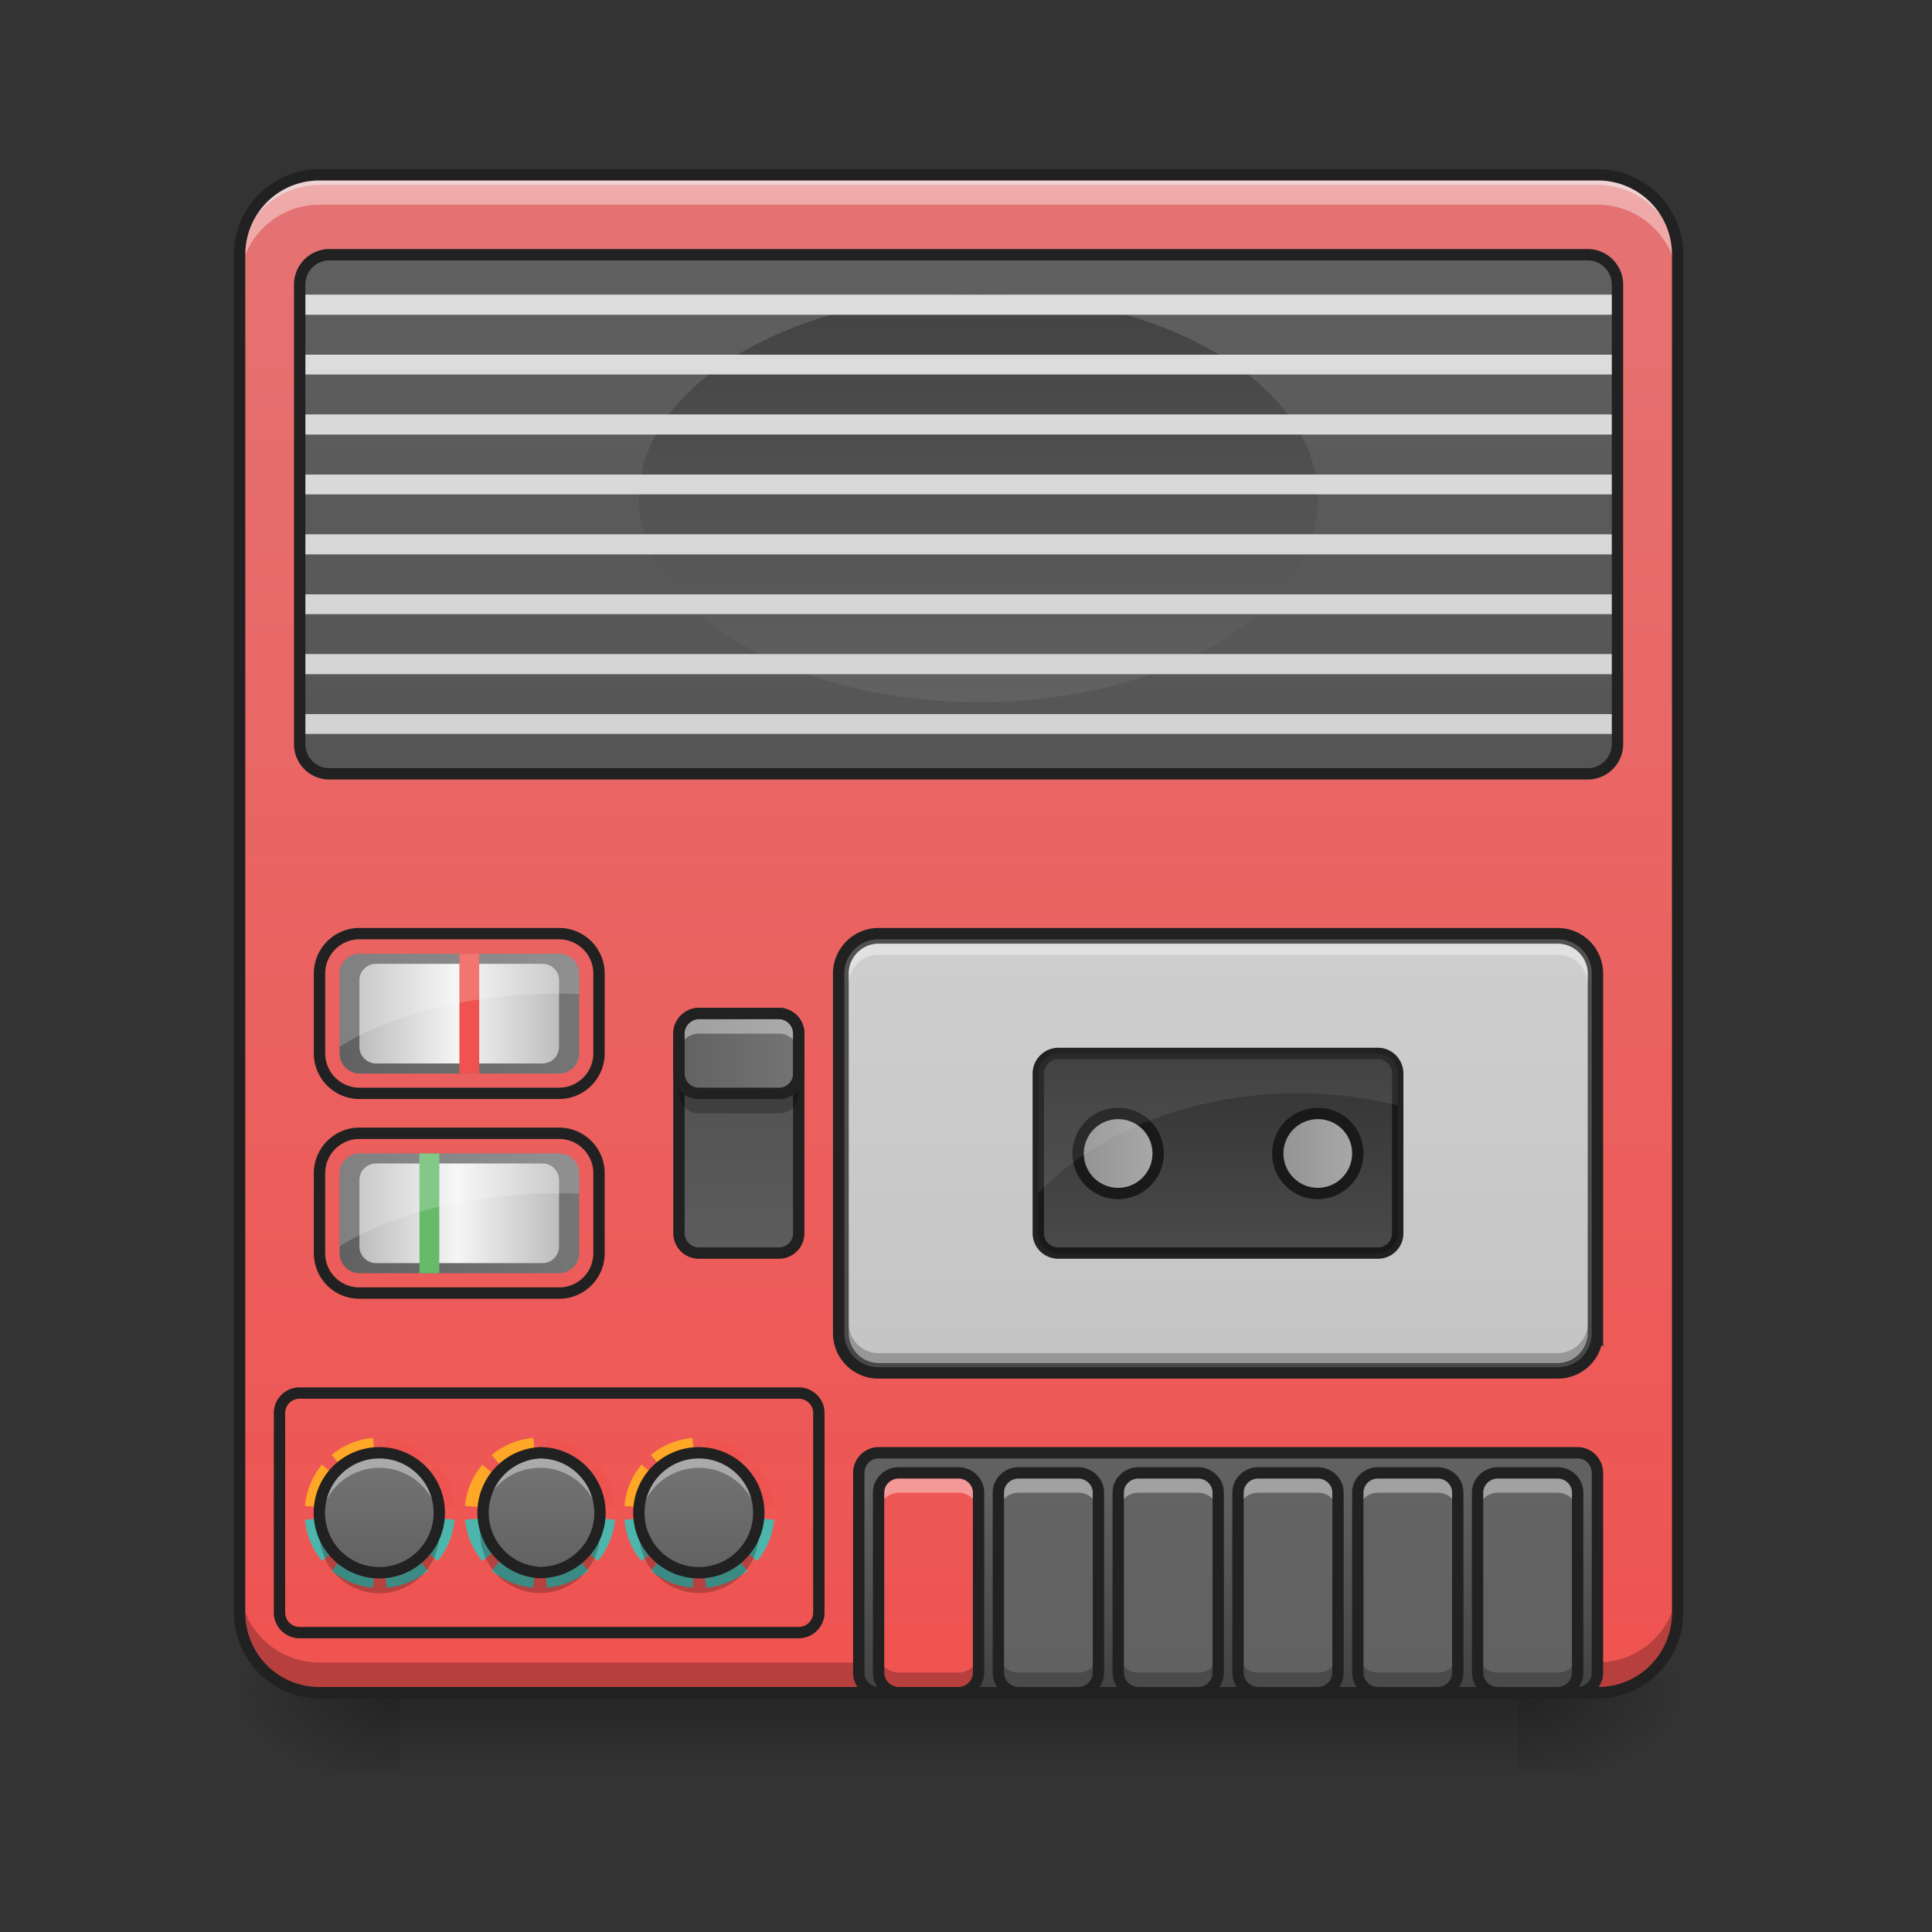 <svg height="32" viewBox="0 0 24 24" width="32" xmlns="http://www.w3.org/2000/svg" xmlns:xlink="http://www.w3.org/1999/xlink"><rect x="0" y="0" width="24" height="24" fill="#333333" stroke="none"/><linearGradient id="a" gradientUnits="userSpaceOnUse" x1="11.908" x2="11.908" y1="21.026" y2="22.019"><stop offset="0" stop-opacity=".275"/><stop offset="1" stop-opacity="0"/></linearGradient><linearGradient id="b"><stop offset="0" stop-opacity=".314"/><stop offset=".222" stop-opacity=".275"/><stop offset="1" stop-opacity="0"/></linearGradient><radialGradient id="c" cx="450.909" cy="189.579" gradientTransform="matrix(0 -.059 -.105 0 38.602 47.696)" gradientUnits="userSpaceOnUse" r="21.167" xlink:href="#b"/><radialGradient id="d" cx="450.909" cy="189.579" gradientTransform="matrix(0 .059 .105 0 -14.787 -5.646)" gradientUnits="userSpaceOnUse" r="21.167" xlink:href="#b"/><radialGradient id="e" cx="450.909" cy="189.579" gradientTransform="matrix(0 -.059 .105 0 -14.787 47.696)" gradientUnits="userSpaceOnUse" r="21.167" xlink:href="#b"/><radialGradient id="f" cx="450.909" cy="189.579" gradientTransform="matrix(0 .059 -.105 0 38.602 -5.646)" gradientUnits="userSpaceOnUse" r="21.167" xlink:href="#b"/><linearGradient id="g" gradientUnits="userSpaceOnUse" x1="11.411" x2="11.411" y1="2.173" y2="21.026"><stop offset="0" stop-color="#e57373"/><stop offset="1" stop-color="#ef5350"/></linearGradient><linearGradient id="h"><stop offset="0" stop-color="#424242"/><stop offset="1" stop-color="#616161"/></linearGradient><linearGradient id="i" gradientUnits="userSpaceOnUse" x1="8.434" x2="8.434" xlink:href="#h" y1="21.026" y2="2.172"/><linearGradient id="j" gradientUnits="userSpaceOnUse" x1="15.381" x2="15.381" xlink:href="#h" y1="21.026" y2="18.546"/><linearGradient id="k" gradientUnits="userSpaceOnUse" x1="10.667" x2="10.667" y1="21.026" y2="2.173"><stop offset="0" stop-color="#ef5350"/><stop offset="1" stop-color="#e57373"/></linearGradient><linearGradient id="l"><stop offset="0" stop-color="#616161"/><stop offset="1" stop-color="#757575"/></linearGradient><linearGradient id="m" gradientUnits="userSpaceOnUse" x1="12.155" x2="12.155" xlink:href="#l" y1="21.026" y2="2.173"/><linearGradient id="n" gradientUnits="userSpaceOnUse" x1="13.643" x2="13.643" xlink:href="#l" y1="21.026" y2="2.173"/><linearGradient id="o" gradientUnits="userSpaceOnUse" x1="15.131" x2="15.131" xlink:href="#l" y1="21.026" y2="2.173"/><linearGradient id="p" gradientUnits="userSpaceOnUse" x1="16.621" x2="16.621" xlink:href="#l" y1="21.026" y2="2.173"/><linearGradient id="q" gradientUnits="userSpaceOnUse" x1="18.109" x2="18.109" xlink:href="#l" y1="21.026" y2="2.173"/><linearGradient id="r"><stop offset="0" stop-color="#e0e0e0"/><stop offset="1" stop-color="#bdbdbd"/></linearGradient><linearGradient id="s" gradientTransform="matrix(.044 0 0 .043 1.266 16.329)" gradientUnits="userSpaceOnUse" x1="150.225" x2="150.225" xlink:href="#r" y1="-332.179" y2="110.204"/><linearGradient id="t" gradientUnits="userSpaceOnUse" x1="15.629" x2="15.629" xlink:href="#h" y1="13.088" y2="15.569"/><linearGradient id="u" gradientUnits="userSpaceOnUse" x1="11.908" x2="11.908" xlink:href="#h" y1="21.026" y2="2.173"/><linearGradient id="v" gradientUnits="userSpaceOnUse" x1="11.908" x2="11.908" xlink:href="#h" y1="3.66" y2="8.622"/><linearGradient id="w" gradientUnits="userSpaceOnUse" x1="11.908" x2="11.908" xlink:href="#r" y1="2.173" y2="21.026"/><linearGradient id="x" gradientUnits="userSpaceOnUse" x1="4.465" x2="4.465" xlink:href="#l" y1="19.538" y2="18.05"/><linearGradient id="y" gradientUnits="userSpaceOnUse" x1="6.46" x2="6.46" xlink:href="#l" y1="19.538" y2="18.05"/><linearGradient id="z" gradientUnits="userSpaceOnUse" x1="8.435" x2="8.435" xlink:href="#l" y1="19.538" y2="18.05"/><linearGradient id="A" gradientUnits="userSpaceOnUse" x1="9.179" x2="9.179" xlink:href="#r" y1="15.569" y2="12.592"/><linearGradient id="B" gradientUnits="userSpaceOnUse" x1="8.364" x2="9.993" xlink:href="#l" y1="13.088" y2="13.088"/><linearGradient id="C"><stop offset="0" stop-color="#bdbdbd"/><stop offset="1" stop-color="#e0e0e0"/></linearGradient><linearGradient id="D" gradientUnits="userSpaceOnUse" x1="15.806" x2="16.939" xlink:href="#C" y1="14.329" y2="14.329"/><linearGradient id="E" gradientUnits="userSpaceOnUse" x1="13.326" x2="14.459" xlink:href="#C" y1="14.329" y2="14.329"/><linearGradient id="F" gradientUnits="userSpaceOnUse" x1="4.217" x2="7.194" xlink:href="#l" y1="12.592" y2="12.592"/><linearGradient id="G"><stop offset="0" stop-color="#bdbdbd"/><stop offset=".493" stop-color="#f5f5f5"/><stop offset="1" stop-color="#bdbdbd"/></linearGradient><linearGradient id="H" gradientUnits="userSpaceOnUse" x1="4.465" x2="6.946" xlink:href="#G" y1="12.592" y2="12.592"/><linearGradient id="I" gradientUnits="userSpaceOnUse" x1="4.217" x2="7.194" xlink:href="#l" y1="15.072" y2="15.072"/><linearGradient id="J" gradientUnits="userSpaceOnUse" x1="4.465" x2="6.946" xlink:href="#G" y1="15.072" y2="15.072"/><path d="m4.96 21.027h13.892v.993h-13.892zm0 0" fill="url(#a)"/><path d="m18.852 21.027h1.988v-.996h-1.988zm0 0" fill="url(#c)"/><path d="m4.96 21.027h-1.982v.993h1.982zm0 0" fill="url(#d)"/><path d="m4.96 21.027h-1.982v-.996h1.982zm0 0" fill="url(#e)"/><path d="m18.852 21.027h1.988v.993h-1.988zm0 0" fill="url(#f)"/><path d="m3.969 2.172h15.875c.55 0 .996.445.996.992v16.867c0 .551-.445.996-.996.996h-15.875a.994.994 0 0 1 -.992-.996v-16.867c0-.547.445-.992.992-.992zm0 0" fill="url(#g)"/><path d="m3.969 2.172a.989.989 0 0 0 -.992.992v.125c0-.55.441-.992.992-.992h15.875c.55 0 .996.441.996.992v-.125a.992.992 0 0 0 -.996-.992zm0 0" fill="#e6e6e6" fill-opacity=".588"/><path d="m10.914 11.598h8.434c.277 0 .496.222.496.496v4.465a.492.492 0 0 1 -.496.496h-8.434a.494.494 0 0 1 -.496-.496v-4.465c0-.274.223-.496.496-.496zm0 0" fill="url(#i)"/><path d="m3.969 2.172a.989.989 0 0 0 -.992.992v.371c0-.547.441-.992.992-.992h15.875c.55 0 .996.445.996.992v-.37a.992.992 0 0 0 -.996-.993zm0 0" fill="#fff" fill-opacity=".392"/><path d="m3.969 21.027a.992.992 0 0 1 -.992-.996v-.37c0 .55.441.991.992.991h15.875c.55 0 .996-.441.996-.992v.371c0 .551-.445.996-.996.996zm0 0" fill-opacity=".235"/><path d="m3.969 2.102c-.586 0-1.063.476-1.063 1.062v16.867c0 .59.477 1.067 1.063 1.067h15.875c.59 0 1.066-.477 1.066-1.067v-16.867c0-.586-.476-1.062-1.066-1.062zm0 .14h15.875a.92.92 0 0 1 .926.922v16.867a.92.92 0 0 1 -.926.926h-15.875a.92.92 0 0 1 -.922-.926v-16.867c0-.512.41-.922.922-.922zm0 0" fill="#212121"/><path d="m10.914 18.047h8.684c.136 0 .246.113.246.25v2.48c0 .137-.11.25-.246.25h-8.684a.248.248 0 0 1 -.246-.25v-2.48c0-.137.11-.25.246-.25zm0 0" fill="url(#j)"/><path d="m11.164 18.297h.742c.137 0 .25.11.25.246v2.234c0 .137-.113.25-.25.25h-.742a.252.252 0 0 1 -.25-.25v-2.234c0-.137.113-.246.25-.246zm0 0" fill="url(#k)"/><path d="m11.164 18.297c-.137 0-.25.11-.25.246v.25c0-.137.113-.25.25-.25h.742c.137 0 .25.113.25.25v-.25a.248.248 0 0 0 -.25-.246zm0 0" fill="#fff" fill-opacity=".392"/><path d="m11.164 21.027a.252.252 0 0 1 -.25-.25v-.246c0 .137.113.246.25.246h.742c.137 0 .25-.109.25-.246v.246c0 .137-.113.25-.25.25zm0 0" fill-opacity=".235"/><path d="m11.164 18.297h.742c.137 0 .25.11.25.246v2.234c0 .137-.113.25-.25.25h-.742a.252.252 0 0 1 -.25-.25v-2.234c0-.137.113-.246.25-.246zm0 0" fill="none" stroke="#212121" stroke-linecap="round" stroke-linejoin="round" stroke-width=".141"/><path d="m12.652 18.297h.743c.136 0 .25.11.25.246v2.234c0 .137-.114.25-.25.25h-.743a.252.252 0 0 1 -.25-.25v-2.234c0-.137.114-.246.25-.246zm0 0" fill="url(#m)"/><path d="m12.652 18.297c-.136 0-.25.11-.25.246v.25c0-.137.114-.25.25-.25h.743c.14 0 .25.113.25.25v-.25a.246.246 0 0 0 -.25-.246zm0 0" fill="#fff" fill-opacity=".392"/><path d="m12.652 21.027a.252.252 0 0 1 -.25-.25v-.246c0 .137.114.246.25.246h.743c.14 0 .25-.109.25-.246v.246a.25.25 0 0 1 -.25.25zm0 0" fill-opacity=".235"/><path d="m12.652 18.297h.743c.136 0 .25.11.25.246v2.234c0 .137-.114.25-.25.25h-.743a.252.252 0 0 1 -.25-.25v-2.234c0-.137.114-.246.25-.246zm0 0" fill="none" stroke="#212121" stroke-linecap="round" stroke-linejoin="round" stroke-width=".141"/><path d="m14.14 18.297h.743c.137 0 .25.11.25.246v2.234c0 .137-.113.25-.25.25h-.742a.252.252 0 0 1 -.25-.25v-2.234c0-.137.113-.246.25-.246zm0 0" fill="url(#n)"/><path d="m14.14 18.297c-.136 0-.25.11-.25.246v.25c0-.137.114-.25.25-.25h.743c.14 0 .25.113.25.25v-.25a.246.246 0 0 0 -.25-.246zm0 0" fill="#fff" fill-opacity=".392"/><path d="m14.14 21.027a.252.252 0 0 1 -.25-.25v-.246c0 .137.114.246.25.246h.743c.14 0 .25-.109.25-.246v.246a.25.25 0 0 1 -.25.25zm0 0" fill-opacity=".235"/><path d="m14.14 18.297h.743c.137 0 .25.11.25.246v2.234c0 .137-.113.25-.25.25h-.742a.252.252 0 0 1 -.25-.25v-2.234c0-.137.113-.246.25-.246zm0 0" fill="none" stroke="#212121" stroke-linecap="round" stroke-linejoin="round" stroke-width=".141"/><path d="m15.629 18.297h.742c.137 0 .25.11.25.246v2.234c0 .137-.113.25-.25.25h-.742a.252.252 0 0 1 -.25-.25v-2.234c0-.137.113-.246.25-.246zm0 0" fill="url(#o)"/><path d="m15.629 18.297c-.137 0-.25.11-.25.246v.25c0-.137.113-.25.25-.25h.742c.14 0 .25.113.25.25v-.25a.246.246 0 0 0 -.25-.246zm0 0" fill="#fff" fill-opacity=".392"/><path d="m15.629 21.027a.252.252 0 0 1 -.25-.25v-.246c0 .137.113.246.25.246h.742c.14 0 .25-.109.25-.246v.246a.25.25 0 0 1 -.25.25zm0 0" fill-opacity=".235"/><path d="m15.629 18.297h.742c.137 0 .25.11.25.246v2.234c0 .137-.113.25-.25.25h-.742a.252.252 0 0 1 -.25-.25v-2.234c0-.137.113-.246.25-.246zm0 0" fill="none" stroke="#212121" stroke-linecap="round" stroke-linejoin="round" stroke-width=".141"/><path d="m17.117 18.297h.742c.141 0 .25.11.25.246v2.234a.25.25 0 0 1 -.25.25h-.742a.252.252 0 0 1 -.25-.25v-2.234c0-.137.113-.246.25-.246zm0 0" fill="url(#p)"/><path d="m17.117 18.297c-.137 0-.25.11-.25.246v.25c0-.137.113-.25.25-.25h.742c.141 0 .25.113.25.25v-.25a.246.246 0 0 0 -.25-.246zm0 0" fill="#fff" fill-opacity=".392"/><path d="m17.117 21.027a.252.252 0 0 1 -.25-.25v-.246c0 .137.113.246.25.246h.742c.141 0 .25-.109.25-.246v.246a.25.25 0 0 1 -.25.25zm0 0" fill-opacity=".235"/><path d="m17.117 18.297h.742c.141 0 .25.11.25.246v2.234a.25.25 0 0 1 -.25.25h-.742a.252.252 0 0 1 -.25-.25v-2.234c0-.137.113-.246.25-.246zm0 0" fill="none" stroke="#212121" stroke-linecap="round" stroke-linejoin="round" stroke-width=".141"/><path d="m18.605 18.297h.743c.14 0 .25.11.25.246v2.234a.25.25 0 0 1 -.25.25h-.743a.252.252 0 0 1 -.25-.25v-2.234c0-.137.114-.246.25-.246zm0 0" fill="url(#q)"/><path d="m18.605 18.297c-.136 0-.25.11-.25.246v.25c0-.137.114-.25.25-.25h.743c.14 0 .25.113.25.25v-.25a.246.246 0 0 0 -.25-.246zm0 0" fill="#fff" fill-opacity=".392"/><path d="m18.605 21.027a.252.252 0 0 1 -.25-.25v-.246c0 .137.114.246.25.246h.743c.14 0 .25-.109.25-.246v.246a.25.25 0 0 1 -.25.25zm0 0" fill-opacity=".235"/><g fill="none" stroke="#212121" stroke-linecap="round" stroke-width=".141"><path d="m18.605 18.297h.743c.14 0 .25.11.25.246v2.234a.25.25 0 0 1 -.25.25h-.743a.252.252 0 0 1 -.25-.25v-2.234c0-.137.114-.246.25-.246zm0 0" stroke-linejoin="round"/><path d="m10.914 18.047h8.684c.136 0 .246.113.246.25v2.48c0 .137-.11.25-.246.25h-8.684a.248.248 0 0 1 -.246-.25v-2.48c0-.137.11-.25.246-.25zm0 0" stroke-linejoin="round"/><path d="m10.914 11.598h8.434c.277 0 .496.222.496.496v4.465a.492.492 0 0 1 -.496.496h-8.434a.494.494 0 0 1 -.496-.496v-4.465c0-.274.223-.496.496-.496zm0 0"/></g><path d="m10.914 11.723h8.434c.207 0 .375.168.375.37v4.466a.375.375 0 0 1 -.375.375h-8.434a.374.374 0 0 1 -.371-.375v-4.465c0-.203.168-.371.371-.371zm0 0" fill="url(#s)"/><path d="m13.148 13.086h3.97c.136 0 .245.113.245.25v1.984c0 .137-.11.246-.246.246h-3.969a.248.248 0 0 1 -.25-.246v-1.984c0-.137.114-.25.25-.25zm0 0" fill="url(#t)"/><path d="m4.094 3.164h15.629c.203 0 .37.168.37.371v5.707a.37.37 0 0 1 -.37.371h-15.63a.368.368 0 0 1 -.37-.37v-5.709a.37.37 0 0 1 .37-.37zm0 0" fill="url(#u)"/><path d="m12.156 3.66c2.328 0 4.215 1.133 4.215 2.531 0 1.399-1.887 2.532-4.215 2.532s-4.219-1.133-4.219-2.533c0-1.398 1.891-2.53 4.22-2.53zm0 0" fill="url(#v)"/><path d="m3.723 3.66v.25h16.37v-.25zm0 .746v.246h16.37v-.246zm0 .742v.25h16.37v-.25zm0 .747v.246h16.37v-.246zm0 .742v.25h16.37v-.25zm0 .746v.246h16.37v-.246zm0 .742v.25h16.37v-.25zm0 .746v.246h16.37v-.246zm0 0" fill="url(#w)"/><path d="m4.719 18.793-.93.086a.911.911 0 0 0 .211.511zm0 0 .718.598a.94.94 0 0 0 .211-.512zm0 0 .082.93a.923.923 0 0 0 .515-.211zm0 0-.598.719c.14.117.316.195.512.21zm0 0" fill="#4db6ac"/><path d="m4.633 17.863a.911.911 0 0 0 -.512.211l.594.715v-.039zm-.633.332a.911.911 0 0 0 -.21.512l.925.086v-.004zm0 0" fill="#ffa726"/><path d="m4.8 17.863-.081.93.93-.086a.94.94 0 0 0 -.212-.512l-.718.598.597-.719a.923.923 0 0 0 -.515-.21zm-.081.93-.004-.043v.04l.004.003-.004-.004v.004zm0 0" fill="#ef5350"/><path d="m4.715 18.047a.745.745 0 1 1 -.006 1.49.745.745 0 0 1 .006-1.49zm0 0" fill="url(#x)"/><path d="m3.98 18.918a.744.744 0 1 0 1.465 0 .74.74 0 0 1 -.73.617.74.74 0 0 1 -.735-.617zm0 0" fill-opacity=".235"/><path d="m4.715 18.047a.744.744 0 0 0 -.746.746c0 .031.004.062.008.094a.74.74 0 0 1 .738-.653c.379 0 .691.286.738.653.004-.032.004-.063.004-.094a.743.743 0 0 0 -.742-.746zm0 0" fill="#fff" fill-opacity=".392"/><path d="m4.715 18.047a.745.745 0 1 1 -.006 1.49.745.745 0 0 1 .006-1.49zm0 0" fill="none" stroke="#212121" stroke-linecap="round" stroke-linejoin="round" stroke-width=".141"/><path d="m6.707 18.793-.93.086c.02.195.094.371.215.512zm0 0 .719.598a.944.944 0 0 0 .215-.512zm0 0 .086.93a.935.935 0 0 0 .516-.211zm0 0-.598.719c.141.117.32.195.516.21zm0 0" fill="#4db6ac"/><path d="m6.625 17.863a.923.923 0 0 0 -.516.211l.594.715v-.039zm-.633.332a.916.916 0 0 0 -.215.512l.926.086v-.004zm0 0" fill="#ffa726"/><path d="m6.793 17.863-.086.93.934-.086a.944.944 0 0 0 -.215-.512l-.719.598.602-.719a.935.935 0 0 0 -.516-.21zm-.086.93-.004-.043v.04l.004.003-.004-.004v.004zm0 0" fill="#ef5350"/><path d="m6.707 18.047c.414 0 .746.336.746.746s-.332.742-.746.742a.745.745 0 0 1 0-1.488zm0 0" fill="url(#y)"/><path d="m5.973 18.918a1.26 1.26 0 0 0 -.008.121.744.744 0 1 0 1.477-.121.747.747 0 0 1 -1.469 0zm0 0" fill-opacity=".235"/><path d="m6.707 18.047a.743.743 0 0 0 -.738.84.746.746 0 0 1 .738-.653.74.74 0 0 1 .738.653.744.744 0 0 0 -.738-.84zm0 0" fill="#fff" fill-opacity=".392"/><path d="m6.707 18.047c.414 0 .746.336.746.746s-.332.742-.746.742a.745.745 0 0 1 0-1.488zm0 0" fill="none" stroke="#212121" stroke-linecap="round" stroke-linejoin="round" stroke-width=".141"/><path d="m8.688 18.793-.93.086a.911.911 0 0 0 .21.512zm0 0 .718.598a.94.94 0 0 0 .211-.512zm0 0 .082.93a.923.923 0 0 0 .515-.211zm0 0-.602.719c.144.117.32.195.516.21zm0 0" fill="#4db6ac"/><path d="m8.602 17.863a.935.935 0 0 0 -.516.211l.598.715v-.039zm-.633.332a.911.911 0 0 0 -.211.512l.926.086v-.004zm0 0" fill="#ffa726"/><path d="m8.77 17.863-.082.93.93-.086a.94.94 0 0 0 -.212-.512l-.719.598.598-.719a.923.923 0 0 0 -.515-.21zm-.082.93-.004-.043v.04l.004.003-.004-.004v.004zm0 0" fill="#ef5350"/><path d="m8.684 18.047a.745.745 0 1 1 -.006 1.49.745.745 0 0 1 .006-1.49zm0 0" fill="url(#z)"/><path d="m7.95 18.918a.744.744 0 1 0 1.477.121c-.001-.039-.005-.082-.009-.121a.744.744 0 0 1 -.734.617.74.74 0 0 1 -.735-.617zm0 0" fill-opacity=".235"/><path d="m8.684 18.047a.744.744 0 0 0 -.739.84.74.74 0 0 1 .739-.653c.379 0 .691.286.738.653.004-.032.004-.063.004-.094a.743.743 0 0 0 -.742-.746zm0 0" fill="#fff" fill-opacity=".392"/><path d="m8.684 18.047a.745.745 0 1 1 -.006 1.49.745.745 0 0 1 .006-1.49zm0 0" fill="none" stroke="#212121" stroke-linecap="round" stroke-linejoin="round" stroke-width=".141"/><path d="m3.723 17.305h6.199c.137 0 .25.11.25.246v2.48a.25.25 0 0 1 -.25.25h-6.2a.25.25 0 0 1 -.25-.25v-2.48c0-.137.114-.246.25-.246zm0 0" fill="none" stroke="#212121" stroke-linecap="round" stroke-linejoin="round" stroke-width=".141"/><path d="m8.684 12.59h.992c.136 0 .246.113.246.25v2.48c0 .137-.11.246-.246.246h-.992a.248.248 0 0 1 -.25-.246v-2.48c0-.137.113-.25.25-.25zm0 0" fill="url(#A)"/><path d="m8.684 12.59h.992c.136 0 .246.113.246.25v2.48c0 .137-.11.246-.246.246h-.992a.248.248 0 0 1 -.25-.246v-2.48c0-.137.113-.25.25-.25zm0 0" fill-opacity=".588"/><path d="m8.684 12.59h.992c.136 0 .246.113.246.25v.496c0 .137-.11.246-.246.246h-.992a.248.248 0 0 1 -.25-.246v-.496c0-.137.113-.25.25-.25zm0 0" fill="url(#B)"/><path d="m8.684 12.59h.992c.137 0 .246.113.246.25v2.48c0 .137-.11.246-.246.246h-.992a.248.248 0 0 1 -.25-.246v-2.48c0-.137.113-.25.25-.25zm0 0" fill="none" stroke="#212121" stroke-linecap="round" stroke-linejoin="round" stroke-width=".141"/><path d="m8.684 12.59a.252.252 0 0 0 -.25.25v.246c0-.137.113-.246.25-.246h.992c.136 0 .246.11.246.246v-.246c0-.137-.11-.25-.246-.25zm0 0" fill="#fff" fill-opacity=".392"/><path d="m8.684 13.832a.25.25 0 0 1 -.25-.25v-.246c0 .137.113.246.25.246h.992c.136 0 .246-.11.246-.246v.246c0 .14-.11.25-.246.25zm0 0" fill-opacity=".235"/><path d="m8.684 12.59h.992c.137 0 .246.113.246.25v.496c0 .137-.11.246-.246.246h-.992a.248.248 0 0 1 -.25-.246v-.496c0-.137.113-.25.25-.25zm0 0" fill="none" stroke="#212121" stroke-linecap="round" stroke-linejoin="round" stroke-width=".141"/><path d="m16.371 13.832c.277 0 .496.223.496.496a.497.497 0 1 1 -.496-.496zm0 0" fill="url(#D)"/><path d="m13.89 13.832a.497.497 0 1 1 0 .994.497.497 0 0 1 0-.994zm0 0" fill="url(#E)"/><path d="m13.148 13.086h3.97c.136 0 .245.113.245.25v1.984c0 .137-.11.246-.246.246h-3.969a.248.248 0 0 1 -.25-.246v-1.984c0-.137.114-.25.25-.25zm0 0" fill="none" stroke="#212121" stroke-linecap="round" stroke-linejoin="round" stroke-width=".141"/><path d="m16.371 13.832c.277 0 .496.223.496.496a.497.497 0 1 1 -.496-.496zm-2.481 0a.497.497 0 1 1 0 .994.497.497 0 0 1 0-.994zm0 0" fill="none" stroke="#212121" stroke-linecap="round" stroke-linejoin="round" stroke-width=".141"/><path d="m13.148 13.086h3.97c.136 0 .245.113.245.25v1.984c0 .137-.11.246-.246.246h-3.969a.248.248 0 0 1 -.25-.246v-1.984c0-.137.114-.25.25-.25zm0 0" fill-opacity=".235"/><path d="m4.465 11.598h2.48c.274 0 .496.222.496.496v.992a.497.497 0 0 1 -.496.496h-2.48a.497.497 0 0 1 -.496-.496v-.992c0-.274.222-.496.496-.496zm0 0" fill="none" stroke="#212121" stroke-linecap="round" stroke-linejoin="round" stroke-width=".141"/><path d="m4.465 11.848h2.48c.137 0 .25.109.25.246v.992c0 .137-.113.25-.25.25h-2.48a.248.248 0 0 1 -.246-.25v-.992c0-.137.11-.246.246-.246zm0 0" fill="url(#F)"/><path d="m4.672 11.973h2.066c.114 0 .207.09.207.203v.828a.208.208 0 0 1 -.207.207h-2.066a.208.208 0 0 1 -.207-.207v-.828c0-.114.094-.203.207-.203zm0 0" fill="url(#H)"/><path d="m5.707 11.848h.246v1.488h-.246zm0 0" fill="#ef5350"/><path d="m4.465 11.848a.245.245 0 0 0 -.246.246v.91c.633-.402 1.617-.66 2.726-.66.086 0 .168 0 .25.004v-.254a.248.248 0 0 0 -.25-.246zm0 0" fill="#fff" fill-opacity=".196"/><path d="m4.465 14.078h2.48c.274 0 .496.223.496.496v.992a.494.494 0 0 1 -.496.497h-2.48a.494.494 0 0 1 -.496-.497v-.992c0-.273.222-.496.496-.496zm0 0" fill="none" stroke="#212121" stroke-linecap="round" stroke-linejoin="round" stroke-width=".141"/><path d="m4.465 14.328h2.48c.137 0 .25.11.25.246v.992c0 .137-.113.25-.25.25h-2.48a.248.248 0 0 1 -.246-.25v-.992c0-.136.11-.246.246-.246zm0 0" fill="url(#I)"/><path d="m4.672 14.453h2.066c.114 0 .207.09.207.207v.824a.208.208 0 0 1 -.207.207h-2.066a.208.208 0 0 1 -.207-.207v-.824c0-.117.094-.207.207-.207zm0 0" fill="url(#J)"/><path d="m5.21 14.328h.247v1.488h-.246zm0 0" fill="#66bb6a"/><path d="m4.465 14.328a.245.245 0 0 0 -.246.246v.91c.633-.402 1.617-.66 2.726-.66.086 0 .168 0 .25.004v-.254a.248.248 0 0 0 -.25-.246zm0 0" fill="#fff" fill-opacity=".196"/><path d="m4.094 3.164h15.629c.203 0 .37.168.37.371v5.707a.37.37 0 0 1 -.37.371h-15.63a.368.368 0 0 1 -.37-.37v-5.709a.37.37 0 0 1 .37-.37zm0 0" fill="none" stroke="#212121" stroke-linecap="round" stroke-linejoin="round" stroke-width=".141"/><path d="m10.914 11.723a.37.37 0 0 0 -.371.37v.137c0-.207.164-.37.371-.37h8.434c.207 0 .375.163.375.37v-.136a.374.374 0 0 0 -.375-.371zm0 0" fill="#fff" fill-opacity=".392"/><path d="m10.914 16.941a.368.368 0 0 1 -.371-.37v-.134a.37.37 0 0 0 .371.372h8.434a.374.374 0 0 0 .375-.372v.133a.372.372 0 0 1 -.375.371zm0 0" fill-opacity=".235"/><path d="m13.148 13.086a.252.252 0 0 0 -.25.25v1.484c.72-.75 1.895-1.238 3.227-1.238.434 0 .852.055 1.238.148v-.394c0-.137-.11-.25-.246-.25zm0 0" fill="#fff" fill-opacity=".078"/></svg>